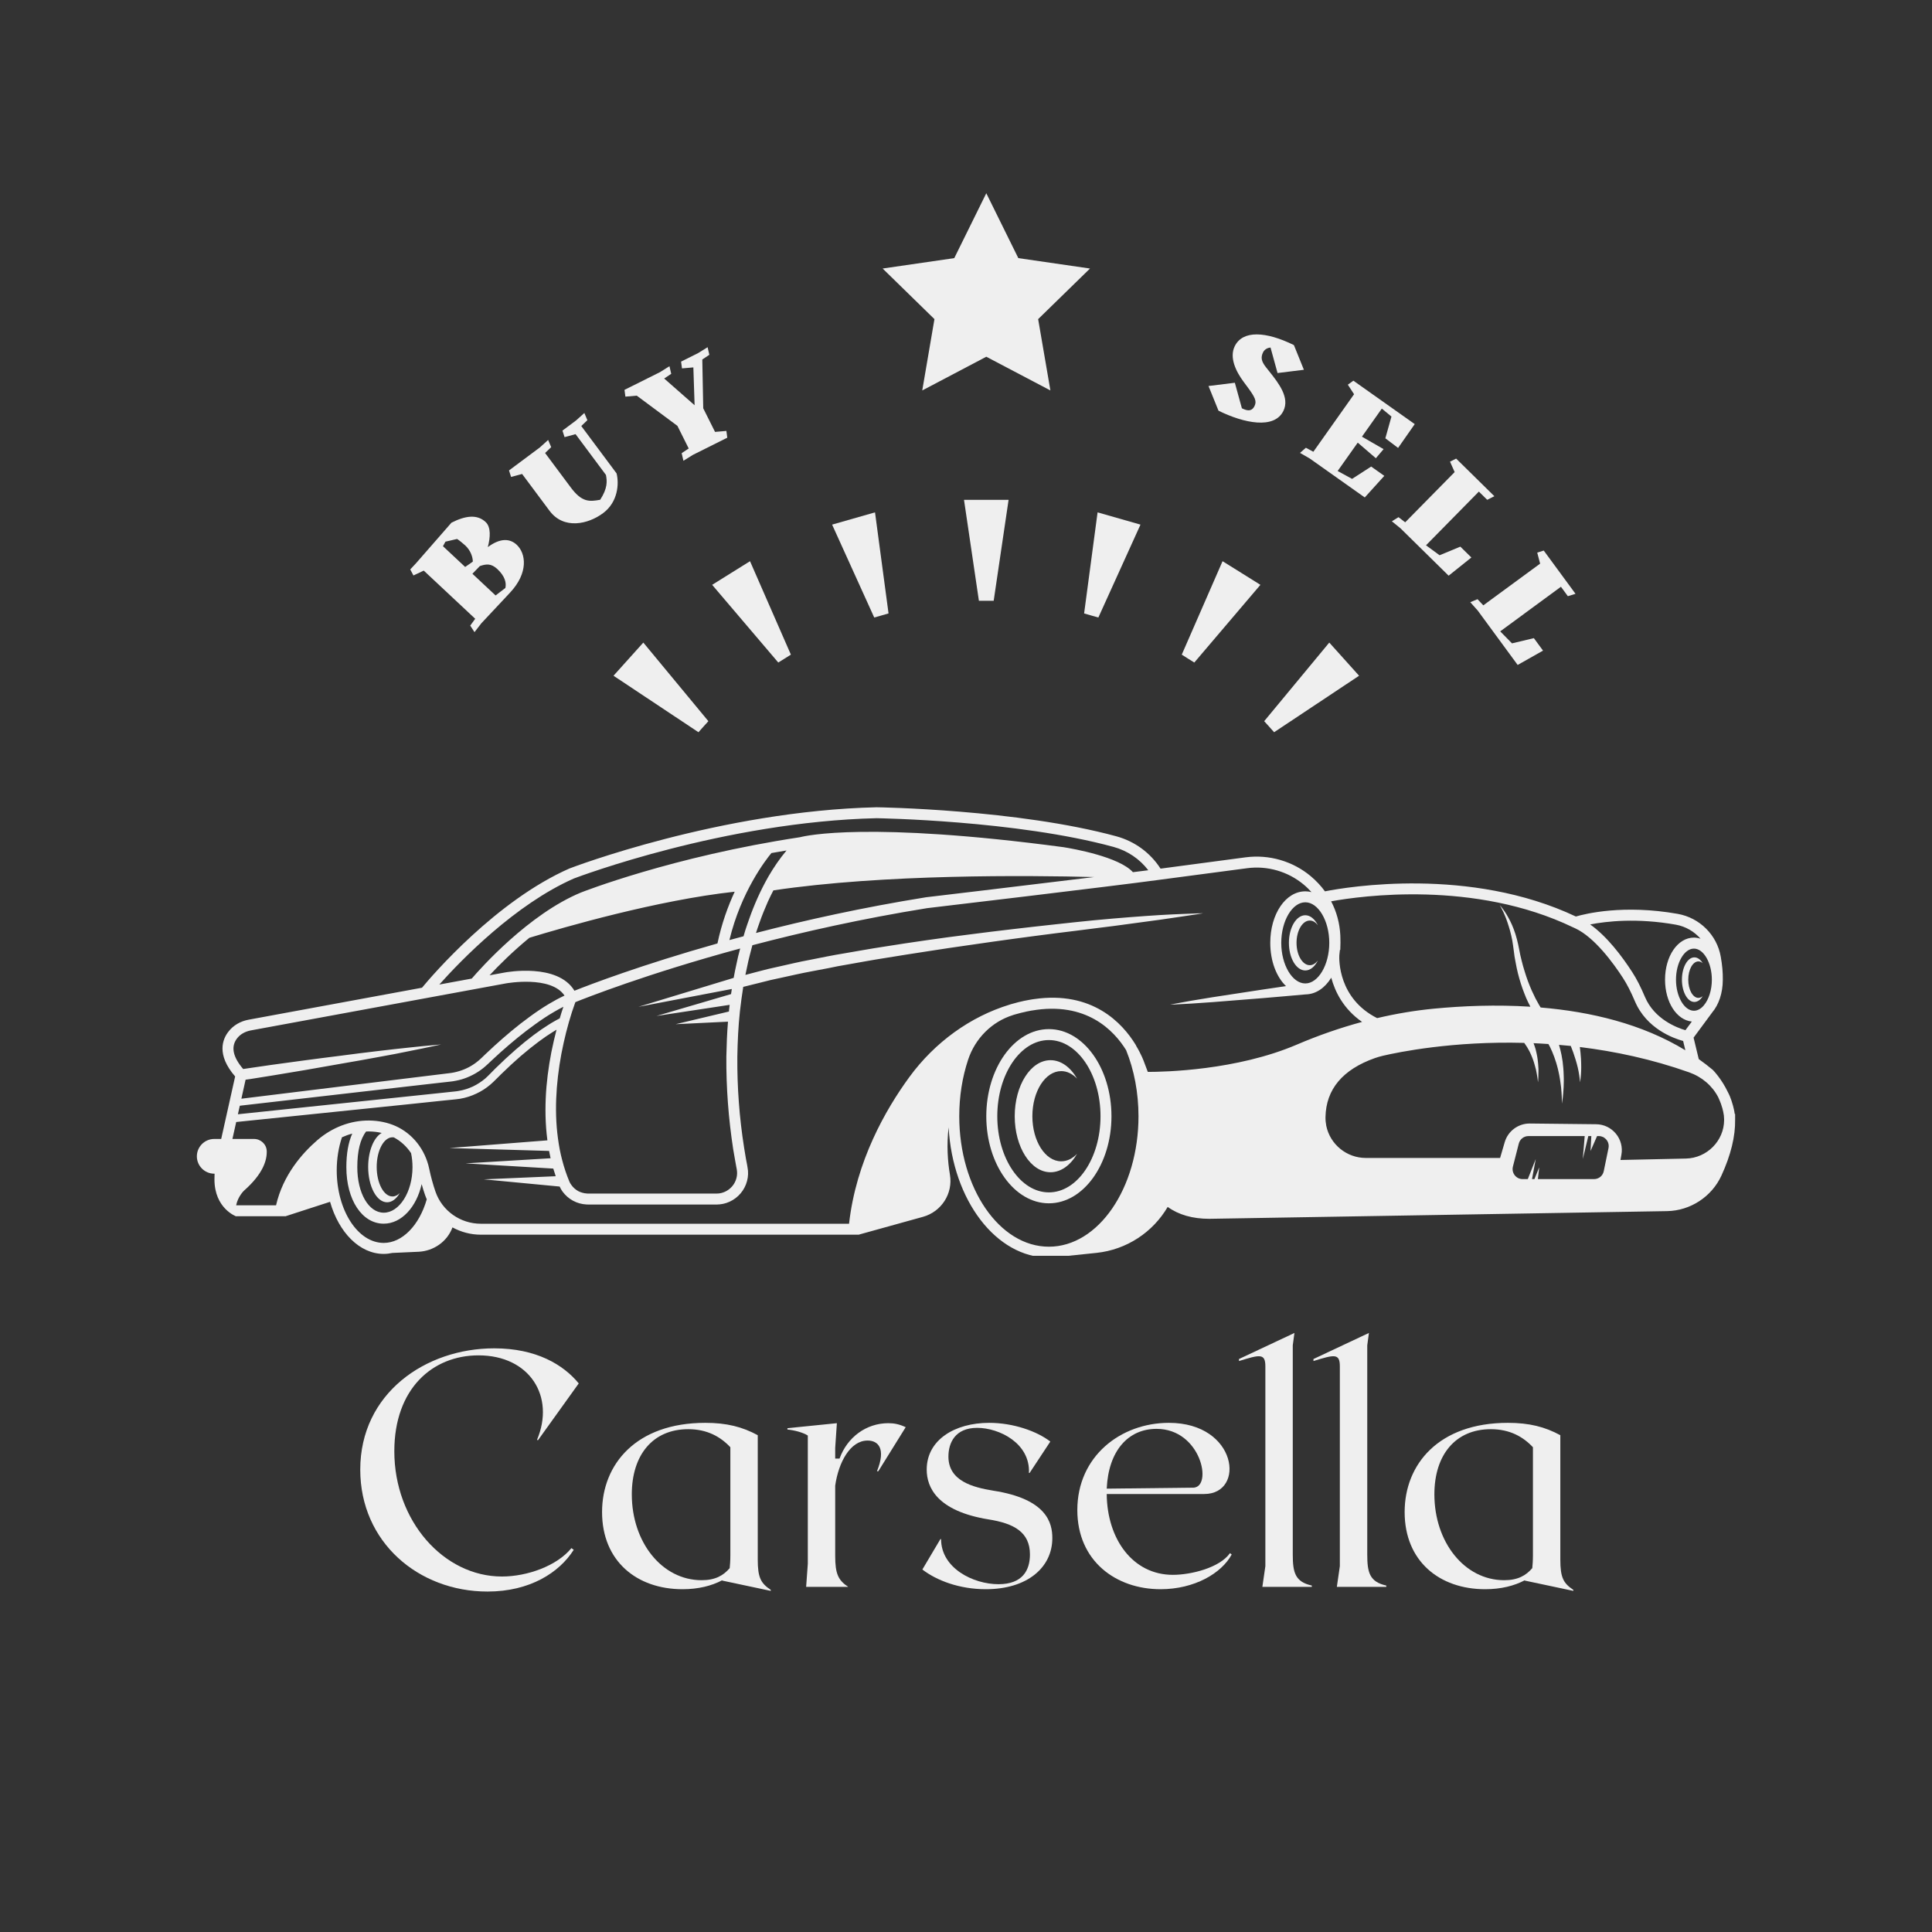 <svg xmlns="http://www.w3.org/2000/svg" xmlns:xlink="http://www.w3.org/1999/xlink" width="500" zoomAndPan="magnify" viewBox="0 0 375 375" height="500" preserveAspectRatio="xMidYMid meet" version="1.0"><rect x="0" y="0" width="375" height="375" fill="#333333" stroke="none"/><defs><g/><clipPath id="d6bcefcccc"><path d="M 38 156 L 337 156 L 337 243.75 L 38 243.75 Z M 38 156 " clip-rule="nonzero"/></clipPath><clipPath id="cc6befcbc1"><path d="M 171 37.5 L 212 37.5 L 212 76 L 171 76 Z M 171 37.5 " clip-rule="nonzero"/></clipPath></defs><g clip-path="url(#d6bcefcccc)"><path fill="#efefef" d="M 186.191 216.664 C 186.191 212.812 186.773 209.117 187.918 205.664 C 189.305 201.512 192.547 198.305 196.594 197.035 C 196.664 197.012 196.723 196.988 196.793 196.965 C 197.152 196.859 197.516 196.766 197.863 196.672 C 197.945 196.648 198.039 196.625 198.121 196.602 C 198.438 196.52 198.762 196.449 199.078 196.383 C 199.102 196.371 199.125 196.371 199.148 196.359 C 199.52 196.289 199.871 196.219 200.234 196.148 C 200.246 196.148 200.258 196.148 200.27 196.148 C 210.824 194.328 216.199 199.984 218.578 203.832 C 220.152 207.719 220.98 212.148 220.98 216.664 C 220.98 230.625 213.18 241.984 203.59 241.984 C 193.992 241.984 186.191 230.625 186.191 216.664 Z M 93.328 237.527 C 89.363 237.527 85.828 235.031 84.535 231.324 C 84.059 229.949 83.637 228.43 83.301 226.82 C 82.527 223.137 80.102 220.047 76.789 218.562 C 75.238 217.875 73.512 217.516 71.66 217.492 C 68.055 217.457 64.488 218.809 61.594 221.305 C 58.645 223.859 54.922 228.082 53.582 233.949 L 45.836 233.949 C 46.188 232.199 47.363 231.102 47.363 231.102 C 51.062 227.848 51.832 225.188 51.773 223.418 C 51.727 222.098 50.617 221.07 49.301 221.07 L 45.113 221.07 L 45.848 217.781 C 49.57 217.398 64.59 215.848 79.625 214.297 C 81.793 214.062 83.965 213.84 86.098 213.617 C 86.633 213.574 87.16 213.516 87.684 213.457 L 88.477 213.375 C 88.781 213.34 89.004 213.316 89.305 213.27 C 90.426 213.082 91.477 212.734 92.465 212.266 C 93.457 211.812 94.355 211.215 95.16 210.539 C 95.977 209.84 96.594 209.141 97.27 208.5 C 98.59 207.203 99.883 206.016 101.109 204.953 C 103.559 202.855 105.727 201.27 107.312 200.301 C 107.57 200.137 107.805 199.996 108.023 199.867 C 107.84 200.578 107.664 201.293 107.5 201.992 C 106.812 204.941 106.332 207.938 106.066 210.961 C 105.82 213.98 105.797 217.035 106.102 220.07 C 106.148 220.5 106.207 220.922 106.25 221.34 L 87.23 222.832 L 106.578 223.395 C 106.648 223.801 106.742 224.199 106.824 224.605 C 106.848 224.676 106.859 224.746 106.871 224.816 L 90.355 225.809 L 107.383 226.82 C 107.383 226.82 107.395 226.832 107.395 226.832 C 107.5 227.207 107.629 227.566 107.746 227.93 C 107.781 228.059 107.828 228.188 107.859 228.305 L 93.902 228.91 L 108.633 230.309 C 108.676 230.426 108.734 230.543 108.828 230.707 C 108.945 230.926 109.074 231.102 109.203 231.301 C 109.738 232.023 110.438 232.641 111.23 233.062 C 112.023 233.492 112.91 233.738 113.809 233.785 L 114.148 233.797 L 139.211 233.797 L 139.352 233.785 L 139.633 233.773 C 139.715 233.773 139.852 233.75 139.969 233.727 L 140.332 233.668 C 140.574 233.621 140.773 233.551 140.996 233.492 C 141.848 233.215 142.641 232.734 143.293 232.117 C 144.613 230.879 145.336 229.027 145.184 227.23 L 145.09 226.555 L 144.996 226.004 L 144.785 224.91 L 144.426 222.738 C 143.969 219.824 143.621 216.883 143.41 213.945 C 143.188 210.996 143.094 208.055 143.117 205.105 C 143.164 202.152 143.305 199.203 143.621 196.277 C 143.809 194.703 144.004 193.129 144.262 191.551 C 144.855 191.402 146 191.121 147.598 190.723 C 148.191 190.574 148.867 190.398 149.59 190.223 C 150.316 190.059 151.109 189.895 151.949 189.711 C 153.629 189.348 155.504 188.906 157.605 188.52 C 158.652 188.32 159.738 188.113 160.871 187.902 C 161.43 187.785 162 187.668 162.586 187.551 C 163.168 187.445 163.762 187.355 164.355 187.238 C 166.758 186.816 169.289 186.34 171.926 185.93 C 174.551 185.512 177.27 185.055 180.031 184.648 C 181.422 184.438 182.809 184.227 184.207 184.008 C 185.605 183.809 187.02 183.598 188.43 183.398 C 191.242 182.98 194.051 182.594 196.828 182.211 C 199.602 181.824 202.332 181.488 204.98 181.137 C 207.629 180.801 210.18 180.508 212.605 180.18 C 213.82 180.031 215 179.879 216.141 179.738 C 217.285 179.586 218.379 179.434 219.441 179.293 C 221.551 179.004 223.5 178.746 225.215 178.512 C 226.93 178.258 228.434 178.047 229.672 177.859 C 232.133 177.5 233.543 177.266 233.543 177.266 C 233.543 177.266 232.109 177.277 229.625 177.395 C 228.375 177.441 226.859 177.512 225.121 177.613 C 223.395 177.719 221.438 177.859 219.312 178.023 C 217.18 178.188 214.871 178.387 212.434 178.617 C 209.996 178.852 207.43 179.133 204.77 179.422 C 202.121 179.715 199.383 180.008 196.594 180.344 C 193.805 180.672 190.973 181.008 188.148 181.383 C 185.328 181.742 182.492 182.105 179.719 182.516 C 176.941 182.898 174.211 183.34 171.566 183.75 C 168.93 184.148 166.375 184.625 163.961 185.031 C 161.547 185.418 159.273 185.906 157.16 186.316 C 155.062 186.699 153.137 187.18 151.434 187.551 C 150.582 187.738 149.777 187.926 149.043 188.09 C 148.32 188.273 147.645 188.449 147.051 188.602 C 146.082 188.859 145.289 189.066 144.68 189.23 C 144.785 188.684 144.902 188.125 145.031 187.574 C 145.301 186.188 145.684 184.836 146.035 183.469 C 155.855 180.891 167.344 178.305 179.949 176.273 C 181.023 176.156 216.164 171.98 224.852 170.793 L 242.055 168.52 C 246 167.992 250.012 169.16 253.055 171.703 C 253.602 172.156 254.094 172.648 254.559 173.16 C 254.164 173.055 253.766 173.008 253.359 173.008 C 249.543 173.008 246.559 177.406 246.559 183.004 C 246.559 186.574 247.77 189.641 249.613 191.402 C 249.461 191.426 249.312 191.449 249.148 191.473 C 247.922 191.656 246.488 191.867 244.961 192.09 C 243.434 192.324 241.801 192.578 240.168 192.824 C 238.535 193.082 236.902 193.324 235.363 193.559 C 233.832 193.805 232.41 194.047 231.188 194.246 C 229.961 194.469 228.945 194.645 228.234 194.785 C 227.523 194.91 227.129 194.992 227.129 194.992 C 227.129 194.992 227.535 194.98 228.258 194.957 C 228.98 194.922 230.008 194.863 231.258 194.793 C 232.492 194.715 233.926 194.621 235.477 194.504 C 237.02 194.375 238.664 194.246 240.32 194.117 C 241.965 193.988 243.609 193.852 245.148 193.734 C 246.699 193.594 248.133 193.477 249.367 193.371 C 251.598 193.172 253.148 193.035 253.43 193.012 C 255.422 192.977 257.184 191.75 258.395 189.77 C 259.121 192.473 260.754 195.844 264.379 198.352 C 260.145 199.496 255.902 200.965 251.68 202.773 C 239.98 207.766 226.055 208.055 222.789 208.055 L 222.09 206.203 C 222.008 205.969 221.543 204.684 220.539 203.016 C 220.527 202.992 220.527 202.969 220.516 202.949 L 220.434 202.797 C 217.855 198.562 212.023 192.289 200.723 193.922 C 200.605 193.934 200.5 193.957 200.395 193.969 C 200.199 194 200 194.035 199.801 194.07 C 199.496 194.117 199.184 194.176 198.867 194.246 C 198.762 194.27 198.656 194.293 198.555 194.316 C 198.273 194.375 197.98 194.445 197.691 194.516 C 197.574 194.551 197.469 194.574 197.352 194.609 C 196.969 194.703 196.594 194.805 196.195 194.922 C 196.195 194.922 196.188 194.922 196.188 194.934 L 196.117 194.945 C 196.082 194.957 196.035 194.98 195.988 194.992 C 188.348 197.312 181.445 202.305 176.512 209.047 C 171.891 215.367 166.164 225.387 164.801 237.527 Z M 76.184 232.234 C 74.492 232.234 73.117 229.656 73.117 226.496 C 73.117 223.324 74.492 220.746 76.184 220.746 C 76.277 220.746 76.371 220.758 76.453 220.77 C 77.805 221.492 78.938 222.543 79.789 223.824 C 79.977 224.711 80.066 225.621 80.066 226.555 C 80.066 231.348 77.516 235.383 74.48 235.383 C 71.555 235.383 69.352 231.594 69.352 226.555 C 69.352 223.418 69.922 221.094 71.062 219.625 C 71.203 219.625 71.355 219.613 71.508 219.613 C 71.555 219.613 71.602 219.613 71.637 219.613 C 72.488 219.625 73.316 219.719 74.086 219.906 C 72.57 220.746 71.461 223.383 71.461 226.496 C 71.461 230.285 73.105 233.363 75.137 233.363 C 76.09 233.363 76.941 232.688 77.594 231.582 C 77.176 231.988 76.699 232.234 76.184 232.234 Z M 65.359 227.148 C 65.359 224.922 65.711 222.715 66.375 220.746 C 67.027 220.453 67.695 220.207 68.371 220.035 C 67.613 221.738 67.227 223.918 67.227 226.555 C 67.227 232.898 70.281 237.516 74.48 237.516 C 77.934 237.516 80.863 234.273 81.84 229.832 C 82.051 230.59 82.285 231.324 82.527 232.023 C 82.621 232.281 82.715 232.535 82.832 232.793 C 81.375 237.867 78.062 241.25 74.48 241.25 C 69.453 241.25 65.359 234.926 65.359 227.148 Z M 46.035 201.523 C 46.641 200.742 47.574 200.219 48.66 200.008 L 98.273 190.863 C 98.367 190.852 106.93 189.312 109.574 193.242 C 108.539 193.723 107.547 194.258 106.578 194.84 C 105.285 195.609 104.047 196.449 102.836 197.336 C 100.422 199.086 98.145 201.012 95.953 203.004 C 95.406 203.508 94.855 204.008 94.32 204.523 L 93.516 205.293 C 93.258 205.547 93.016 205.758 92.746 205.98 C 91.695 206.844 90.473 207.496 89.164 207.891 C 88.84 207.996 88.5 208.078 88.176 208.148 C 88.012 208.184 87.871 208.219 87.672 208.242 L 87.148 208.312 L 80.57 209.117 L 46.852 213.258 L 47.668 209.57 C 47.926 209.535 48.25 209.492 48.625 209.434 C 49.688 209.258 51.203 209.023 53.023 208.73 C 54.828 208.43 56.953 208.066 59.227 207.695 C 61.488 207.309 63.914 206.879 66.328 206.445 C 68.742 206.027 71.168 205.605 73.434 205.176 C 74.562 204.965 75.66 204.754 76.699 204.57 C 77.734 204.359 78.715 204.16 79.613 203.984 C 81.422 203.637 82.926 203.309 83.977 203.086 C 85.035 202.855 85.633 202.727 85.633 202.727 C 85.633 202.727 85.023 202.785 83.953 202.879 C 82.879 202.969 81.352 203.121 79.508 203.32 C 78.598 203.414 77.605 203.52 76.559 203.637 C 75.508 203.766 74.398 203.891 73.258 204.02 C 70.973 204.289 68.535 204.594 66.098 204.918 C 63.66 205.234 61.223 205.523 58.945 205.84 C 56.66 206.156 54.539 206.445 52.707 206.691 C 50.887 206.961 49.371 207.18 48.297 207.332 C 47.844 207.402 47.48 207.461 47.203 207.496 C 45.172 205.129 44.777 203.121 46.035 201.523 Z M 147.41 179.109 C 147.891 177.719 148.449 176.367 149.031 175.039 C 149.371 174.293 149.73 173.555 150.117 172.82 C 171.461 169.637 199.602 169.906 212.363 170.234 C 198.68 171.91 179.938 174.141 179.684 174.164 L 179.637 174.176 C 167.484 176.133 156.344 178.594 146.734 181.09 C 146.957 180.426 147.164 179.762 147.41 179.109 Z M 141.578 182.469 C 143.832 173.078 148.637 166.898 149.73 165.578 C 150.688 165.402 151.668 165.242 152.66 165.078 C 151.352 166.641 150.199 168.332 149.172 170.094 C 148.414 171.422 147.727 172.773 147.098 174.164 C 146.477 175.551 145.906 176.961 145.406 178.398 C 145.137 179.109 144.914 179.844 144.668 180.555 C 144.555 180.949 144.438 181.336 144.32 181.73 C 143.387 181.977 142.477 182.223 141.578 182.469 Z M 102.754 182.023 C 109.438 179.984 127.617 174.711 142.605 173.078 C 141.312 175.867 140.074 179.238 139.258 183.121 C 124.527 187.273 114.484 191.109 111.5 192.301 C 108.246 186.898 98.332 188.684 97.891 188.777 L 95.02 189.301 C 96.758 187.434 99.5 184.695 102.754 182.023 Z M 108.422 197.781 C 108.176 197.898 107.895 198.062 107.57 198.246 C 107.23 198.434 106.859 198.656 106.449 198.922 C 104.793 199.949 102.555 201.582 100.07 203.754 C 98.824 204.836 97.516 206.051 96.164 207.379 C 95.488 208.031 94.832 208.777 94.156 209.363 C 93.457 209.945 92.664 210.469 91.812 210.879 C 90.949 211.273 90.004 211.59 89.059 211.742 C 88.852 211.789 88.547 211.824 88.312 211.848 L 87.531 211.93 C 86.996 211.984 86.473 212.043 85.934 212.102 C 83.801 212.324 81.645 212.547 79.473 212.781 C 65.023 214.297 50.586 215.824 46.176 216.277 L 46.547 214.621 L 80.758 210.691 L 85.141 210.191 L 87.348 209.945 L 87.906 209.875 C 88.082 209.852 88.301 209.805 88.488 209.77 C 88.887 209.688 89.27 209.605 89.645 209.492 C 91.16 209.035 92.582 208.289 93.82 207.297 C 94.121 207.055 94.426 206.773 94.695 206.527 L 95.5 205.77 C 96.023 205.27 96.57 204.777 97.109 204.289 C 99.289 202.352 101.539 200.477 103.895 198.797 C 105.074 197.945 106.273 197.141 107.523 196.418 C 108.117 196.066 108.734 195.727 109.355 195.414 C 109.098 196.16 108.863 196.906 108.645 197.664 C 108.574 197.699 108.492 197.734 108.422 197.781 Z M 142.945 187.121 C 142.746 188.008 142.57 188.906 142.406 189.805 L 123.91 195.426 L 142.047 191.961 C 142 192.301 141.941 192.625 141.895 192.953 L 127.422 197.199 L 141.625 195.039 C 141.578 195.379 141.543 195.715 141.508 196.055 C 141.496 196.148 141.484 196.242 141.484 196.336 L 131.141 198.797 L 141.301 198.305 C 141.113 200.566 141.031 202.82 140.984 205.082 C 140.961 208.09 141.066 211.102 141.289 214.098 C 141.508 217.105 141.859 220.094 142.312 223.066 L 142.699 225.293 L 142.898 226.402 L 143.004 226.949 L 143.059 227.395 C 143.152 228.559 142.688 229.762 141.824 230.566 C 141.402 230.973 140.879 231.289 140.332 231.465 C 140.191 231.5 140.039 231.57 139.91 231.582 L 139.727 231.613 C 139.656 231.625 139.621 231.648 139.504 231.648 L 139.012 231.672 L 114.148 231.672 L 113.926 231.66 C 113.344 231.625 112.762 231.465 112.234 231.195 C 111.723 230.902 111.266 230.52 110.93 230.039 C 110.848 229.926 110.754 229.797 110.695 229.691 C 110.637 229.609 110.555 229.422 110.484 229.258 L 110.102 228.293 C 109.973 227.953 109.855 227.613 109.738 227.266 C 109.633 226.926 109.516 226.59 109.414 226.238 C 109.227 225.551 109.016 224.852 108.863 224.141 C 108.539 222.738 108.328 221.305 108.164 219.859 C 107.852 216.965 107.859 214.039 108.082 211.125 C 108.316 208.207 108.758 205.293 109.402 202.422 C 109.996 199.75 110.742 197.07 111.676 194.516 C 113.586 193.746 125.531 189.012 143.668 184.102 C 143.398 185.102 143.141 186.105 142.945 187.121 Z M 111.395 170.512 C 112.328 170.164 140.574 159.504 170.141 158.812 C 170.41 158.824 197.223 159.223 216.117 164.379 C 218.848 165.125 221.191 166.711 222.883 168.914 C 222.008 169.031 221.004 169.148 219.898 169.289 C 217.215 166.312 208.328 164.738 206.438 164.438 C 168.637 159.398 156.414 162.207 155.297 162.5 C 130.418 166.266 112.969 173.16 112.781 173.23 C 102.625 177.418 93.223 188.008 91.566 189.941 L 85.27 191.098 C 89.48 186.387 99.977 175.539 111.395 170.512 Z M 253.359 190.887 C 250.828 190.887 248.691 187.273 248.691 183.004 C 248.691 178.746 250.828 175.133 253.359 175.133 C 255.879 175.133 258.012 178.746 258.012 183.004 C 258.012 187.273 255.879 190.887 253.359 190.887 Z M 305.328 179.996 L 305.727 180.18 L 305.738 180.18 C 309.516 181.941 313.164 186.957 315.043 189.863 C 315.824 191.074 316.547 192.496 317.328 194.328 C 319.582 199.672 324.805 201.535 326.695 202.051 L 327.125 203.855 C 318.719 198.727 308.758 196.371 299.043 195.555 C 298.949 195.391 298.844 195.227 298.727 195.039 C 298.516 194.68 298.285 194.258 298.039 193.793 C 297.805 193.312 297.551 192.801 297.305 192.254 C 297.176 191.973 297.059 191.68 296.941 191.391 C 296.812 191.086 296.699 190.781 296.582 190.48 C 296.348 189.852 296.137 189.195 295.93 188.531 C 295.73 187.855 295.508 187.18 295.355 186.48 C 295.262 186.129 295.18 185.781 295.102 185.441 C 295.031 185.09 294.961 184.742 294.891 184.391 C 294.75 183.703 294.621 182.98 294.434 182.316 C 294.086 180.961 293.617 179.75 293.117 178.758 C 292.617 177.777 292.137 176.996 291.742 176.484 C 291.367 175.961 291.109 175.703 291.109 175.703 C 291.109 175.703 291.297 176.016 291.578 176.578 C 291.73 176.855 291.883 177.219 292.055 177.613 C 292.23 178.023 292.418 178.477 292.582 178.992 C 292.93 180.008 293.281 181.207 293.527 182.516 C 293.652 183.18 293.723 183.844 293.828 184.566 C 293.875 184.93 293.922 185.289 293.969 185.652 C 294.027 186.012 294.098 186.375 294.168 186.734 C 294.285 187.457 294.457 188.184 294.621 188.895 C 294.797 189.594 294.996 190.293 295.203 190.945 C 295.309 191.285 295.426 191.598 295.531 191.914 C 295.648 192.242 295.754 192.543 295.883 192.848 C 296.102 193.441 296.348 194 296.594 194.504 C 296.746 194.828 296.895 195.121 297.047 195.402 C 290.41 194.98 283.949 195.238 278.27 195.785 C 274.633 196.137 270.969 196.754 267.297 197.617 C 259.75 193.805 259.914 186.27 259.961 185.418 C 260.004 185.078 260.051 184.73 260.074 184.379 L 260.145 184.379 C 260.191 183.41 260.203 182.469 260.156 181.57 C 260.039 179.203 259.434 176.961 258.371 174.945 C 264.145 173.895 286.199 170.793 305.328 179.996 Z M 325.285 179.48 C 327.184 179.82 328.863 180.812 330.078 182.211 C 329.656 182.07 329.238 181.988 328.793 181.988 C 325.645 181.988 323.184 185.582 323.184 190.152 C 323.184 194.527 325.434 197.992 328.387 198.281 L 327.137 199.961 C 325.504 199.484 321.121 197.84 319.289 193.512 C 318.461 191.551 317.68 190.023 316.828 188.707 C 314.809 185.57 311.895 181.73 308.652 179.434 C 311.812 178.816 317.738 178.141 325.285 179.48 Z M 328.793 196.184 C 326.906 196.184 325.309 193.418 325.309 190.152 C 325.309 186.887 326.906 184.125 328.793 184.125 C 330.672 184.125 332.27 186.887 332.27 190.152 C 332.27 192.195 331.652 194.035 330.719 195.133 L 330.719 195.121 L 330.684 195.18 C 330.137 195.809 329.484 196.184 328.793 196.184 Z M 297.828 228.863 L 297.363 228.863 L 298.086 224.969 L 296.547 228.863 L 295.531 228.863 C 294.273 228.863 293.352 227.672 293.652 226.449 L 294.797 221.969 C 295.02 221.105 295.789 220.512 296.676 220.512 L 307.59 220.512 L 307.219 224.969 L 308.289 220.512 L 308.875 220.512 L 308.723 223.406 L 309.992 220.512 L 310.32 220.512 C 310.625 220.512 310.902 220.582 311.16 220.699 C 311.172 220.711 311.195 220.723 311.219 220.734 C 311.242 220.746 311.277 220.77 311.301 220.781 C 311.383 220.828 311.465 220.887 311.543 220.957 C 312.07 221.387 312.359 222.098 312.211 222.832 L 311.289 227.312 C 311.113 228.223 310.32 228.863 309.398 228.863 L 298.504 228.863 L 298.762 226.578 Z M 333.508 212.977 C 333.703 213.398 333.879 213.828 334.043 214.262 L 334.078 214.379 C 334.254 214.879 334.383 215.332 334.473 215.777 C 334.59 216.277 334.648 216.793 334.648 217.281 L 334.648 217.375 C 334.648 217.387 334.648 217.398 334.648 217.41 C 334.637 221.434 331.312 224.781 327.242 224.875 L 314.531 225.152 L 314.707 224.164 C 314.984 222.691 314.59 221.188 313.645 220.047 C 312.699 218.902 311.312 218.227 309.82 218.215 L 296.941 218.074 C 296.93 218.074 296.918 218.074 296.895 218.074 C 294.668 218.074 292.688 219.555 292.066 221.691 L 291.168 224.758 L 265.102 224.758 C 261.395 224.758 258.176 222.133 257.43 218.527 C 257.324 217.969 257.266 217.398 257.277 216.816 C 257.383 211.426 260.613 207.578 266.898 205.363 C 267.363 205.199 267.867 205.059 268.438 204.918 C 271.438 204.219 281.992 202.051 295.848 202.422 C 295.883 202.469 295.906 202.504 295.941 202.551 C 296.102 202.773 296.254 203.004 296.418 203.262 C 296.57 203.508 296.711 203.785 296.871 204.066 C 297 204.348 297.152 204.637 297.27 204.941 C 297.387 205.246 297.527 205.535 297.621 205.852 C 297.711 206.156 297.828 206.457 297.898 206.762 C 297.98 207.055 298.062 207.344 298.133 207.625 C 298.18 207.902 298.238 208.172 298.285 208.418 C 298.391 208.906 298.426 209.328 298.469 209.605 C 298.504 209.91 298.527 210.074 298.527 210.074 C 298.527 210.074 298.539 209.91 298.562 209.605 C 298.574 209.316 298.621 208.895 298.609 208.383 C 298.621 208.125 298.621 207.859 298.621 207.566 C 298.598 207.262 298.586 206.961 298.562 206.633 C 298.551 206.316 298.492 205.992 298.457 205.652 C 298.426 205.305 298.344 204.977 298.285 204.625 C 298.227 204.289 298.121 203.949 298.051 203.613 C 297.934 203.285 297.852 202.949 297.723 202.645 C 297.711 202.586 297.688 202.539 297.664 202.48 C 298.621 202.527 299.578 202.574 300.547 202.645 C 300.652 202.82 300.746 203.016 300.863 203.227 C 301.129 203.777 301.422 204.43 301.68 205.152 C 301.816 205.512 301.934 205.898 302.062 206.293 C 302.168 206.691 302.297 207.086 302.391 207.496 C 302.473 207.902 302.586 208.312 302.656 208.719 C 302.727 209.129 302.809 209.535 302.855 209.922 C 302.914 210.32 302.961 210.703 303.008 211.066 C 303.031 211.426 303.066 211.777 303.09 212.09 C 303.148 212.734 303.148 213.258 303.16 213.629 C 303.184 214.004 303.184 214.227 303.184 214.227 C 303.184 214.227 303.207 214.016 303.254 213.641 C 303.301 213.27 303.391 212.734 303.426 212.09 C 303.449 211.766 303.473 211.414 303.496 211.055 C 303.508 210.68 303.52 210.285 303.531 209.887 C 303.543 209.48 303.52 209.059 303.508 208.629 C 303.508 208.195 303.461 207.766 303.438 207.332 C 303.402 206.891 303.344 206.457 303.301 206.027 C 303.23 205.605 303.172 205.176 303.09 204.766 C 302.949 204.055 302.773 203.391 302.598 202.809 C 303.355 202.867 304.117 202.938 304.887 203.016 C 305.188 203.754 305.527 204.684 305.816 205.652 C 305.98 206.191 306.133 206.727 306.25 207.238 C 306.367 207.754 306.461 208.242 306.52 208.664 C 306.59 209.082 306.633 209.434 306.656 209.676 C 306.68 209.934 306.691 210.074 306.691 210.074 C 306.691 210.074 306.715 209.934 306.75 209.688 C 306.785 209.434 306.82 209.082 306.855 208.652 C 306.891 208.219 306.914 207.707 306.914 207.168 C 306.914 206.621 306.902 206.051 306.867 205.465 C 306.82 204.684 306.738 203.914 306.645 203.227 C 313.398 204.055 320.594 205.57 327.852 208.137 C 330.344 209.023 332.352 210.738 333.508 212.977 Z M 336.785 217.316 C 336.785 217.305 336.785 217.281 336.785 217.27 L 336.785 216.207 L 336.703 216.207 C 336.668 215.918 336.621 215.613 336.551 215.332 C 336.445 214.844 336.316 214.355 336.141 213.84 L 336.082 213.652 C 336.082 213.652 336.082 213.652 336.082 213.641 C 335.992 213.387 335.898 213.117 335.793 212.859 C 335.676 212.57 335.535 212.277 335.395 212.008 C 334.172 209.434 332.586 207.801 332.516 207.73 L 332.445 207.66 C 331.57 206.926 330.66 206.227 329.727 205.57 L 328.723 201.406 L 332.352 196.496 C 333.602 195.016 334.395 192.754 334.395 190.164 L 334.406 190.164 C 334.406 190.164 334.395 190.164 334.395 190.152 C 334.395 190.152 334.406 190.152 334.406 190.152 C 334.406 190.152 334.395 190.141 334.395 190.141 C 334.418 188.801 334.289 187.309 333.996 185.688 C 333.262 181.477 329.902 178.141 325.656 177.383 C 315.125 175.516 307.707 177.359 305.875 177.895 C 285.281 168.168 261.559 172.145 257.172 173.008 C 256.391 171.934 255.469 170.957 254.418 170.07 C 250.922 167.141 246.312 165.812 241.777 166.406 L 225.262 168.602 C 223.277 165.52 220.258 163.305 216.676 162.324 C 197.527 157.102 170.445 156.691 170.129 156.691 C 139.793 157.391 110.895 168.426 110.613 168.543 L 110.566 168.555 C 96.281 174.828 83.871 189.348 81.91 191.715 L 48.262 197.922 C 46.676 198.211 45.289 199.016 44.367 200.207 C 43.227 201.641 41.93 204.66 45.641 208.941 L 42.934 221.07 L 41.582 221.07 C 39.727 221.07 38.211 222.59 38.211 224.441 C 38.211 226.297 39.727 227.812 41.582 227.812 L 41.648 227.812 L 41.625 228.91 C 41.625 234.578 45.836 236.094 45.836 236.094 L 45.836 236.07 L 55.344 236.07 L 55.355 236 C 55.355 236.035 55.355 236.059 55.355 236.094 L 64.066 233.27 C 65.746 239.195 69.781 243.383 74.48 243.383 C 75.055 243.383 75.613 243.312 76.16 243.195 L 81.246 242.965 C 84.195 242.824 86.82 240.969 87.824 238.238 C 89.48 239.137 91.359 239.652 93.328 239.652 L 166.727 239.652 L 166.738 239.629 L 179.145 236.188 C 182.727 235.195 185 231.672 184.383 228.012 C 183.949 225.457 183.719 222.285 184.125 218.809 C 184.906 232.945 193.34 244.105 203.59 244.105 C 204.395 244.105 205.191 244.035 205.973 243.895 L 212.828 243.184 C 218.672 242.566 223.758 239.195 226.648 234.262 C 228.762 235.789 231.465 236.57 234.73 236.57 L 323.582 235.078 C 328.094 234.996 332.234 232.293 334.125 228.188 C 335.957 224.199 336.844 220.547 336.785 217.316 " fill-opacity="1" fill-rule="nonzero"/></g><path fill="#efefef" d="M 254.234 187.344 C 252.809 187.344 251.656 185.395 251.656 183.004 C 251.656 180.625 252.809 178.676 254.234 178.676 C 254.828 178.676 255.363 179.016 255.797 179.586 C 255.211 178.41 254.336 177.648 253.359 177.648 C 251.598 177.648 250.176 180.055 250.176 183.004 C 250.176 185.965 251.598 188.367 253.359 188.367 C 254.336 188.367 255.211 187.609 255.797 186.434 C 255.363 186.992 254.828 187.344 254.234 187.344 " fill-opacity="1" fill-rule="nonzero"/><path fill="#efefef" d="M 329.656 186.609 C 329.961 186.609 330.242 186.734 330.496 186.957 C 330.078 186.258 329.508 185.824 328.875 185.824 C 327.547 185.824 326.461 187.762 326.461 190.152 C 326.461 192.543 327.547 194.48 328.875 194.48 C 329.508 194.48 330.078 194.047 330.496 193.348 C 330.242 193.559 329.961 193.688 329.656 193.688 C 328.574 193.688 327.688 192.102 327.688 190.152 C 327.688 188.195 328.574 186.609 329.656 186.609 " fill-opacity="1" fill-rule="nonzero"/><path fill="#efefef" d="M 203.59 231.441 C 198.062 231.441 193.574 224.805 193.574 216.664 C 193.574 208.512 198.062 201.875 203.59 201.875 C 209.109 201.875 213.609 208.512 213.609 216.664 C 213.609 224.805 209.109 231.441 203.59 231.441 Z M 203.59 199.75 C 196.887 199.75 191.438 207.332 191.438 216.664 C 191.438 225.98 196.887 233.562 203.59 233.562 C 210.285 233.562 215.734 225.98 215.734 216.664 C 215.734 207.332 210.285 199.75 203.59 199.75 " fill-opacity="1" fill-rule="nonzero"/><path fill="#efefef" d="M 205.984 207.902 C 207.125 207.902 208.176 208.441 209.062 209.363 C 207.789 207.156 205.949 205.781 203.906 205.781 C 200.07 205.781 196.957 210.645 196.957 216.664 C 196.957 222.656 200.07 227.531 203.906 227.531 C 205.949 227.531 207.789 226.156 209.062 223.953 C 208.176 224.875 207.125 225.41 205.984 225.41 C 202.891 225.41 200.383 221.492 200.383 216.664 C 200.383 211.824 202.891 207.902 205.984 207.902 " fill-opacity="1" fill-rule="nonzero"/><path fill="#efefef" d="M 191.438 116.605 L 192.875 116.605 L 195.766 97.023 L 187.113 97.023 L 190.004 116.605 L 191.438 116.605 " fill-opacity="1" fill-rule="nonzero"/><path fill="#efefef" d="M 213.191 119.859 L 221.367 101.828 L 213.039 99.449 L 210.426 119.066 L 211.801 119.465 L 213.191 119.859 " fill-opacity="1" fill-rule="nonzero"/><path fill="#efefef" d="M 231.816 128.594 L 244.645 113.516 L 240.973 111.219 L 237.297 108.93 L 229.379 127.066 L 230.59 127.836 L 231.816 128.594 " fill-opacity="1" fill-rule="nonzero"/><path fill="#efefef" d="M 247.305 142.125 L 263.797 131.16 L 258.012 124.723 L 245.379 139.98 L 246.348 141.051 L 247.305 142.125 " fill-opacity="1" fill-rule="nonzero"/><path fill="#efefef" d="M 171.074 119.465 L 172.465 119.066 L 169.84 99.449 L 161.512 101.828 L 169.688 119.859 L 171.074 119.465 " fill-opacity="1" fill-rule="nonzero"/><path fill="#efefef" d="M 152.285 127.836 L 153.512 127.066 L 145.578 108.93 L 141.906 111.219 L 138.23 113.516 L 151.062 128.594 L 152.285 127.836 " fill-opacity="1" fill-rule="nonzero"/><path fill="#efefef" d="M 136.527 141.051 L 137.496 139.98 L 124.867 124.723 L 119.082 131.16 L 135.574 142.125 L 136.527 141.051 " fill-opacity="1" fill-rule="nonzero"/><g clip-path="url(#cc6befcbc1)"><path fill="#efefef" d="M 191.438 37.508 L 197.656 50.102 L 211.57 52.121 L 201.504 61.941 L 203.883 75.785 L 191.438 69.242 L 179.008 75.785 L 181.375 61.941 L 171.32 52.121 L 185.223 50.102 L 191.438 37.508 " fill-opacity="1" fill-rule="nonzero"/></g><g fill="#efefef" fill-opacity="1"><g transform="translate(67.007, 308.012)"><g><path d="M 44.355 -7.199 L 43.902 -7.523 C 41.113 -4.086 35.34 -2.012 30.414 -2.012 C 19.129 -2.012 9.531 -12.773 9.531 -26.328 C 9.531 -38.453 16.926 -44.938 25.875 -44.938 C 35.797 -44.938 40.789 -36.965 37.223 -28.531 L 37.418 -28.469 L 45.328 -39.492 C 42.344 -43.125 37.094 -46.301 28.922 -46.301 C 15.562 -46.301 2.918 -37.547 2.918 -22.762 C 2.918 -8.691 14.203 0.906 27.625 0.906 C 35.859 0.906 41.566 -2.789 44.355 -7.199 Z M 44.355 -7.199 "/></g></g></g><g fill="#efefef" fill-opacity="1"><g transform="translate(114.266, 308.012)"><g><path d="M 32.812 -5.316 L 32.812 -29.441 C 29.828 -31.062 26.781 -31.84 22.633 -31.84 C 9.207 -31.84 2.594 -23.801 2.594 -14.527 C 2.594 -4.992 9.34 0.453 18.223 0.453 C 21.27 0.453 23.863 -0.195 25.938 -1.297 C 25.938 -1.23 25.875 -1.23 25.875 -1.23 L 35.34 0.777 L 35.34 0.582 C 33.395 -0.715 32.812 -1.816 32.812 -5.316 Z M 8.367 -17.961 C 8.367 -25.613 12.449 -30.609 19.324 -30.609 C 23.02 -30.609 25.613 -29.117 27.496 -27.105 L 27.496 -6.16 C 27.496 -5.059 27.43 -4.281 27.367 -3.633 C 26.133 -2.203 24.578 -1.297 21.918 -1.297 C 14.203 -1.297 8.367 -8.691 8.367 -17.961 Z M 8.367 -17.961 "/></g></g></g><g fill="#efefef" fill-opacity="1"><g transform="translate(152.19, 308.012)"><g><path d="M 20.23 -31.773 C 15.953 -31.773 12.258 -29.051 10.766 -24.902 L 9.922 -24.902 L 9.922 -26.977 L 10.246 -31.773 L 0.648 -30.801 L 0.648 -30.543 C 2.012 -30.414 3.695 -29.961 4.605 -29.375 L 4.605 -4.473 L 4.281 0 L 12.449 0 C 10.504 -1.297 9.922 -2.527 9.922 -6.031 L 9.922 -19.648 C 10.57 -24.188 12.84 -28.402 16.211 -28.402 C 18.223 -28.402 19.844 -26.91 18.027 -22.438 L 18.285 -22.438 L 23.605 -30.996 C 22.371 -31.582 21.336 -31.773 20.23 -31.773 Z M 20.23 -31.773 "/></g></g></g><g fill="#efefef" fill-opacity="1"><g transform="translate(176.76, 308.012)"><g><path d="M 14.59 0.453 C 22.633 0.453 27.496 -3.762 27.496 -9.469 C 27.496 -12.32 26.523 -17.055 16.016 -18.676 C 12.062 -19.324 7.328 -20.555 7.328 -25.289 C 7.328 -27.949 8.625 -30.867 12.906 -30.867 C 17.184 -30.867 23.215 -27.883 22.957 -22.113 L 23.086 -22.113 L 27.105 -28.207 C 24.512 -30.219 19.906 -31.84 15.238 -31.84 C 8.559 -31.84 3.113 -28.531 3.113 -22.762 C 3.113 -19.324 5.121 -14.719 15.109 -13.098 C 20.039 -12.32 23.152 -10.637 23.152 -6.289 C 23.152 -3.242 21.723 -0.52 17.055 -0.52 C 12.125 -0.52 5.902 -3.633 5.902 -9.273 L 5.77 -9.273 L 2.27 -3.371 C 5.059 -1.23 9.469 0.453 14.59 0.453 Z M 14.59 0.453 "/></g></g></g><g fill="#efefef" fill-opacity="1"><g transform="translate(206.515, 308.012)"><g><path d="M 32.23 -6.551 C 30.219 -3.695 24.641 -2.336 21.141 -2.336 C 13.359 -2.336 8.367 -9.273 8.301 -18.027 L 27.234 -18.027 C 35.277 -18.027 33.719 -31.84 20.363 -31.84 C 11.023 -31.84 2.594 -25.355 2.594 -14.914 C 2.594 -4.992 10.117 0.453 18.742 0.453 C 25.355 0.453 30.609 -2.66 32.555 -6.289 Z M 17.961 -30.672 C 26.652 -30.672 28.922 -19.324 25.098 -19.258 L 8.301 -19.066 C 8.625 -26.395 12.449 -30.672 17.961 -30.672 Z M 17.961 -30.672 "/></g></g></g><g fill="#efefef" fill-opacity="1"><g transform="translate(241.133, 308.012)"><g><path d="M 9.793 -6.289 L 9.793 -46.883 L 10.117 -49.285 L -0.648 -44.227 L -0.648 -43.836 C 3.371 -45.07 4.473 -45.395 4.473 -42.801 L 4.473 -4.02 L 3.891 0 L 13.488 0 L 13.488 -0.258 C 10.246 -0.973 9.793 -2.789 9.793 -6.289 Z M 9.793 -6.289 "/></g></g></g><g fill="#efefef" fill-opacity="1"><g transform="translate(255.59, 308.012)"><g><path d="M 9.793 -6.289 L 9.793 -46.883 L 10.117 -49.285 L -0.648 -44.227 L -0.648 -43.836 C 3.371 -45.07 4.473 -45.395 4.473 -42.801 L 4.473 -4.02 L 3.891 0 L 13.488 0 L 13.488 -0.258 C 10.246 -0.973 9.793 -2.789 9.793 -6.289 Z M 9.793 -6.289 "/></g></g></g><g fill="#efefef" fill-opacity="1"><g transform="translate(270.046, 308.012)"><g><path d="M 32.812 -5.316 L 32.812 -29.441 C 29.828 -31.062 26.781 -31.84 22.633 -31.84 C 9.207 -31.84 2.594 -23.801 2.594 -14.527 C 2.594 -4.992 9.34 0.453 18.223 0.453 C 21.27 0.453 23.863 -0.195 25.938 -1.297 C 25.938 -1.23 25.875 -1.23 25.875 -1.23 L 35.34 0.777 L 35.34 0.582 C 33.395 -0.715 32.812 -1.816 32.812 -5.316 Z M 8.367 -17.961 C 8.367 -25.613 12.449 -30.609 19.324 -30.609 C 23.02 -30.609 25.613 -29.117 27.496 -27.105 L 27.496 -6.16 C 27.496 -5.059 27.43 -4.281 27.367 -3.633 C 26.133 -2.203 24.578 -1.297 21.918 -1.297 C 14.203 -1.297 8.367 -8.691 8.367 -17.961 Z M 8.367 -17.961 "/></g></g></g><g fill="#efefef" fill-opacity="1"><g transform="translate(91.577, 122.961)"><g><path d="M 3.105 -16.766 C 3.609 -18.652 3.73 -20.656 2.691 -21.629 C 0.996 -23.215 -1.305 -22.844 -3.953 -21.504 L -10.84 -13.621 L -11.949 -12.434 L -11.328 -11.262 L -9.328 -12.207 L 0.66 -2.859 L -0.305 -1.531 L 0.523 -0.262 L 1.855 -1.984 L 7.418 -7.926 C 11.027 -11.777 10.52 -15.527 8.723 -17.215 C 7.332 -18.516 5.438 -18.504 3.105 -16.766 Z M -2.855 -18.348 C -2.527 -18.156 -1.633 -17.43 -1.258 -17.078 C -0.156 -16.047 0.184 -14.746 0.199 -13.977 L 0.125 -13.898 L -1.289 -12.914 L -5.598 -16.945 L -5.117 -17.824 Z M 4.617 -7.383 L 0.117 -11.594 L 1.566 -13.09 C 2.758 -13.484 3.723 -13.66 4.965 -12.5 C 6.469 -11.094 6.738 -9.789 6.516 -8.836 Z M 4.617 -7.383 "/></g></g></g><g fill="#efefef" fill-opacity="1"><g transform="translate(108.525, 105.541)"><g><path d="M 0.648 -21.961 L 1.055 -20.695 L 3.191 -21.273 L 9.09 -13.355 C 9.328 -12.117 9.414 -10.762 7.969 -8.535 C 5.852 -8.152 4.414 -8.035 2.262 -10.926 L -2.723 -17.613 L -1.539 -18.75 L -2.133 -20.145 L -3.746 -18.688 L -9.727 -14.23 L -9.32 -12.965 L -7.184 -13.543 L -1.863 -6.402 C 0.898 -2.699 5.633 -3.777 8.539 -5.945 C 11.445 -8.113 11.652 -11.684 11.152 -13.656 L 4.301 -22.848 L 5.484 -23.984 L 4.895 -25.379 L 3.277 -23.922 Z M 0.648 -21.961 "/></g></g></g><g fill="#efefef" fill-opacity="1"><g transform="translate(128.393, 91.336)"><g><path d="M 3.805 -21.148 L 3.98 -19.832 L 6.188 -20.023 L 6.43 -12.68 L 0.523 -17.867 L 1.891 -18.773 L 1.551 -20.254 L -0.293 -19.102 L -7.18 -15.664 L -7.004 -14.348 L -4.797 -14.539 L 3.094 -8.676 L 5.285 -4.285 L 3.918 -3.375 L 4.258 -1.898 L 6.102 -3.047 L 12.773 -6.379 L 12.598 -7.695 L 10.395 -7.504 L 8.105 -12.086 L 7.922 -21.559 L 9.289 -22.469 L 8.953 -23.945 L 7.105 -22.797 Z M 3.805 -21.148 "/></g></g></g><g fill="#efefef" fill-opacity="1"><g transform="translate(233.08, 77.687)"><g><path d="M 3.43 2.031 C 8.367 4.461 14.25 5.684 16.023 2.078 C 17.285 -0.492 15.168 -3.238 13.262 -5.629 L 12.668 -6.375 C 11.73 -7.555 11.598 -8.316 12.086 -9.312 C 12.379 -9.906 13.012 -10.191 13.527 -10.234 L 14.891 -5.281 L 20.004 -5.914 L 18.066 -10.707 C 12.633 -13.379 8.129 -13.633 6.582 -10.488 C 5.5 -8.285 6.812 -5.586 8.316 -3.566 L 8.926 -2.746 C 10.574 -0.535 10.887 0.18 10.418 1.133 C 9.805 2.379 8.73 1.934 7.969 1.559 L 6.602 -3.395 L 1.492 -2.762 Z M 3.43 2.031 "/></g></g></g><g fill="#efefef" fill-opacity="1"><g transform="translate(251.998, 87.422)"><g><path d="M 10.441 5.527 L 7.637 4 L 11.539 -1.508 L 15.055 1.52 L 16.555 -0.246 L 12.355 -2.664 L 16.211 -8.113 L 18.082 -6.57 L 16.898 -2.348 L 19.371 -0.48 L 22.602 -5.102 L 10.691 -13.531 L 9.617 -12.754 L 10.824 -10.902 L 2.922 0.266 L 1.477 -0.512 L 0.332 0.484 L 2.219 1.57 L 12.902 9.133 L 16.695 4.941 L 14.145 3.137 Z M 10.441 5.527 "/></g></g></g><g fill="#efefef" fill-opacity="1"><g transform="translate(269.909, 100.65)"><g><path d="M 9.512 7.125 L 6.879 5.191 L 17.137 -5.234 L 18.758 -3.637 L 20.148 -4.336 L 12.727 -11.637 L 11.539 -11.043 L 12.438 -9.02 L 2.84 0.73 L 1.539 -0.266 L 0.25 0.531 L 1.938 1.906 L 11.27 11.09 L 15.684 7.559 L 13.543 5.453 Z M 9.512 7.125 "/></g></g></g><g fill="#efefef" fill-opacity="1"><g transform="translate(285.223, 116.324)"><g><path d="M 8.254 8.551 L 5.965 6.223 L 17.754 -2.434 L 19.098 -0.602 L 20.582 -1.066 L 14.418 -9.461 L 13.152 -9.062 L 13.715 -6.922 L 2.688 1.172 L 1.562 -0.02 L 0.16 0.562 L 1.609 2.191 L 9.355 12.742 L 14.277 9.961 L 12.5 7.539 Z M 8.254 8.551 "/></g></g></g></svg>